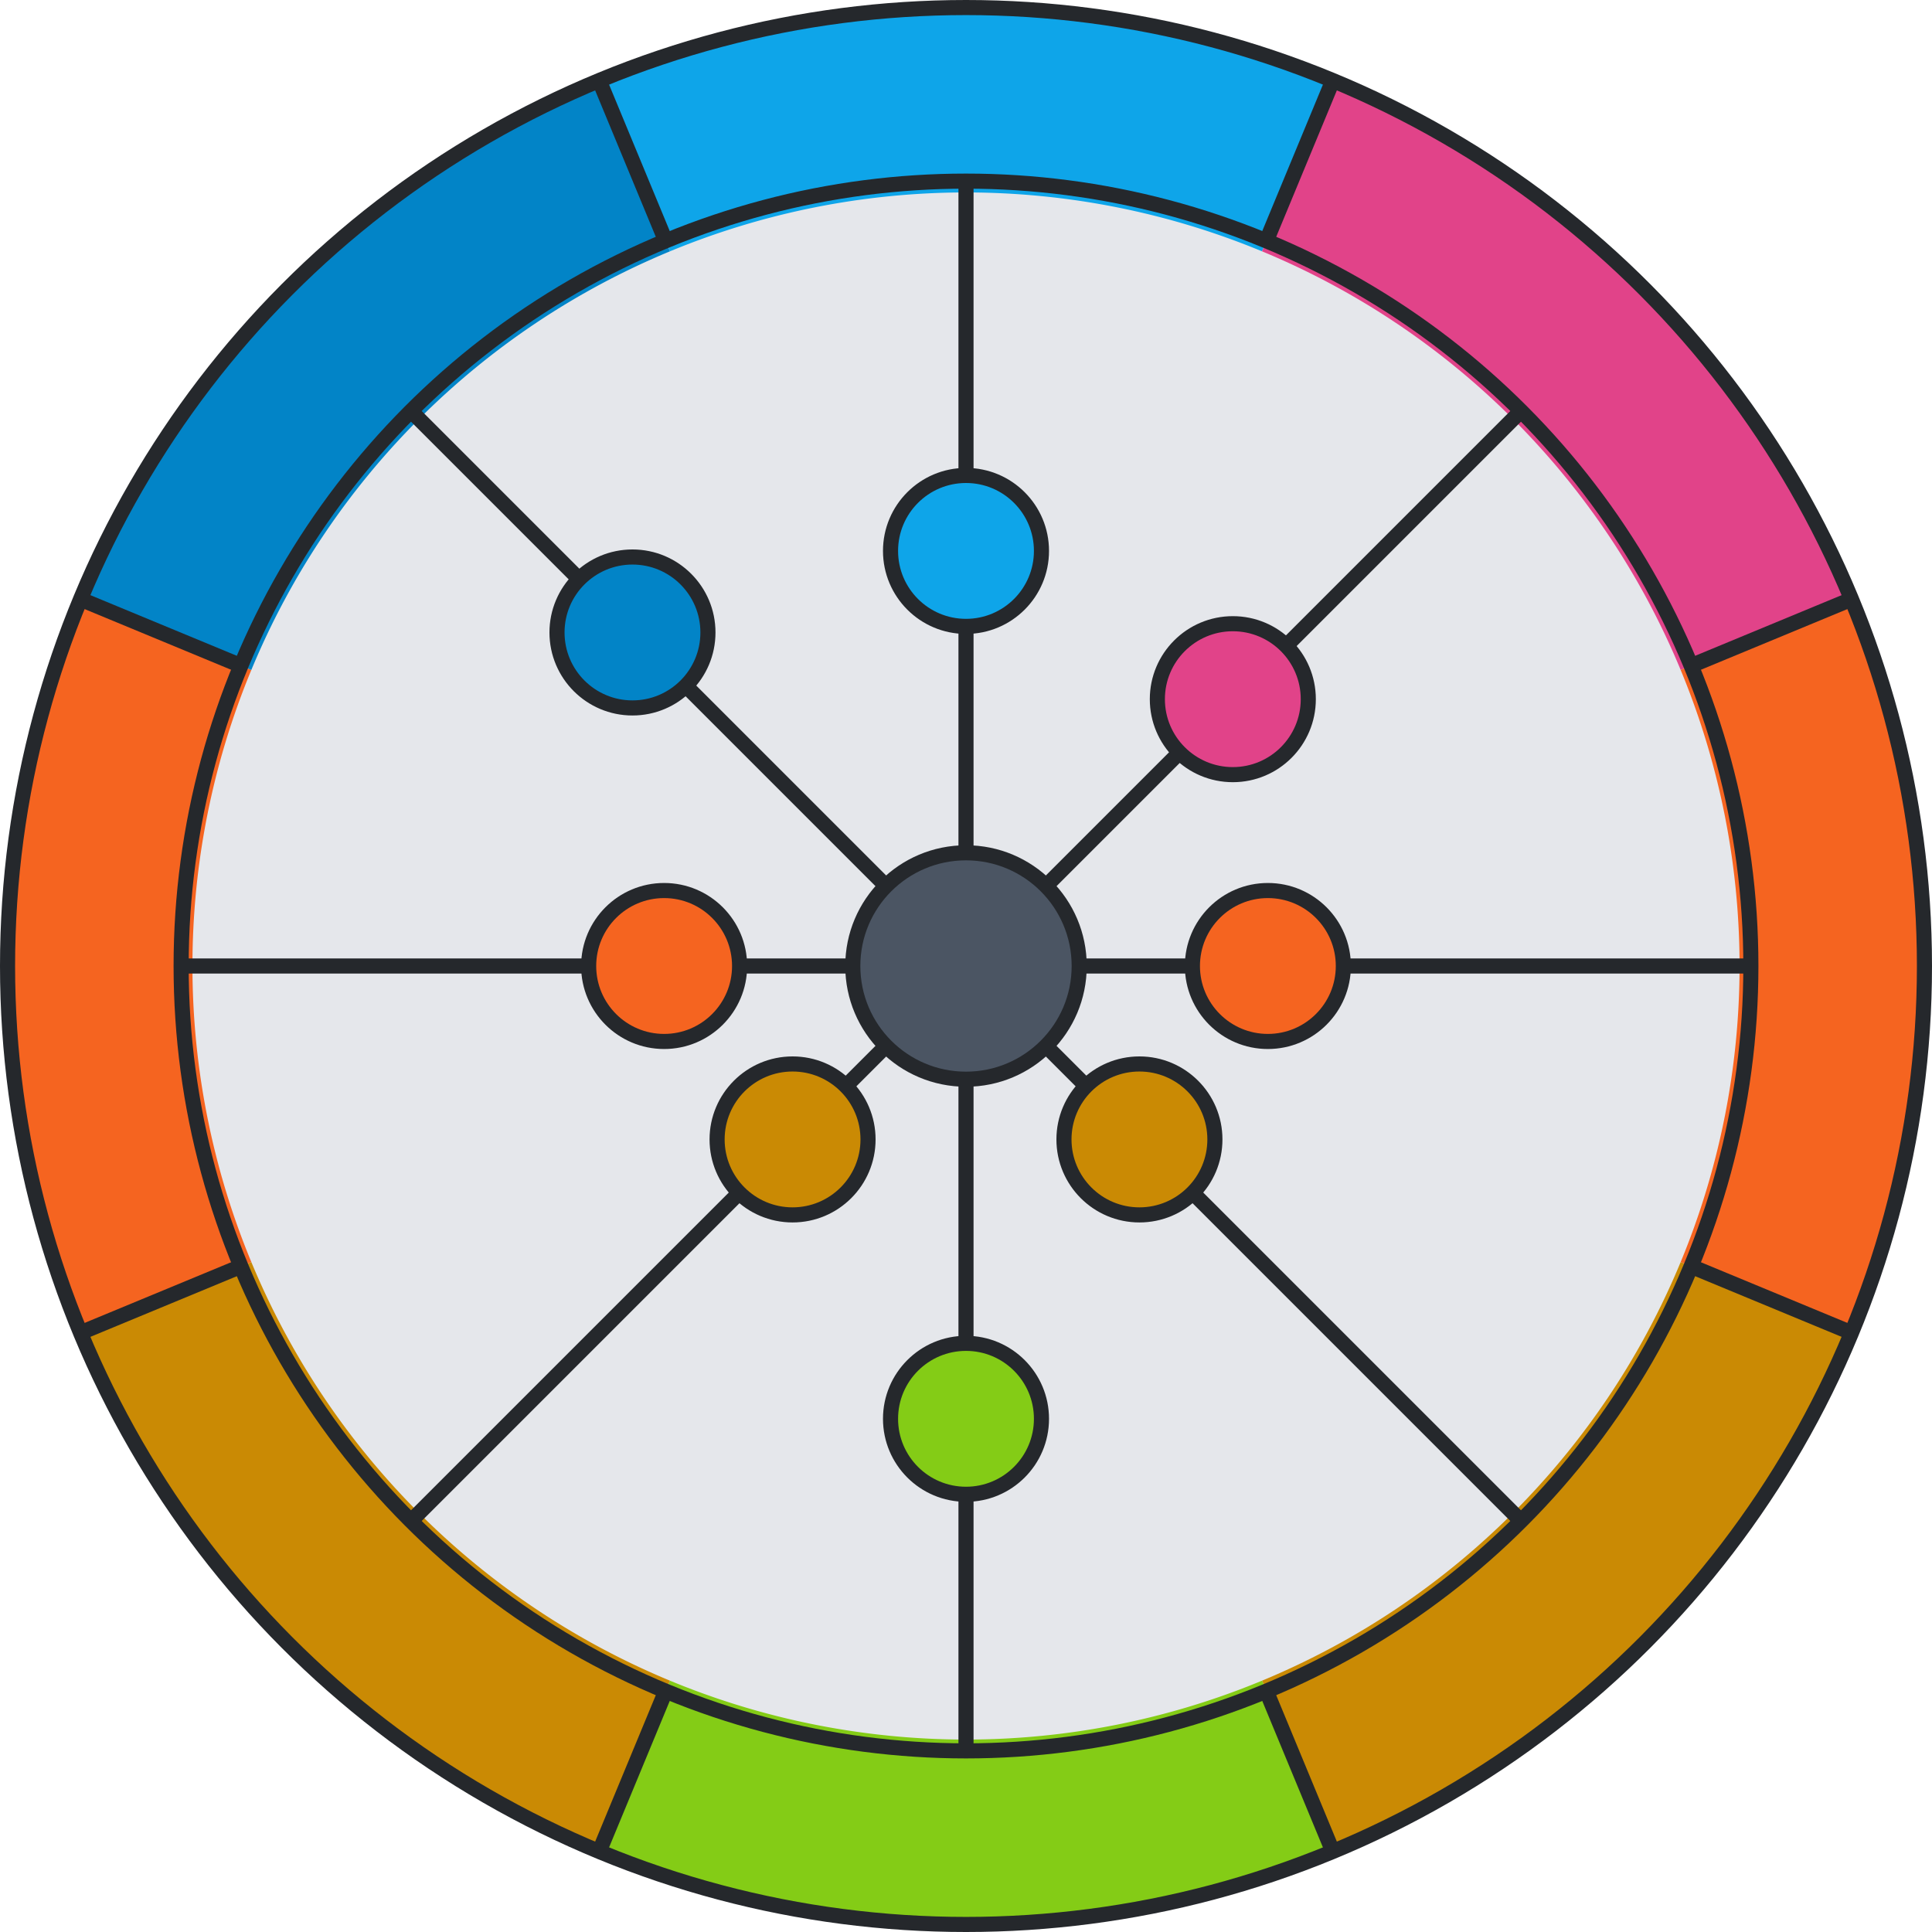 <svg viewBox="0 0 512 512" height="512" width="512" xmlns="http://www.w3.org/2000/svg" xmlns:xlink="http://www.w3.org/1999/xlink"><circle r="250" cx="256" cy="256" stroke-width="0" fill="#e5e7eb"></circle><path d="M 468.492 344.017 A 230 230 0 0 1 344.017 468.492" stroke-width="50" stroke="#CA8A04" fill="none"></path><path d="M 344.017 468.492 A 230 230 0 0 1 167.983 468.492" stroke-width="50" stroke="#84CC16" fill="none"></path><path d="M 167.983 468.492 A 230 230 0 0 1 43.508 344.017" stroke-width="50" stroke="#CA8A04" fill="none"></path><path d="M 43.508 344.017 A 230 230 0 0 1 43.508 167.983" stroke-width="50" stroke="#F56420" fill="none"></path><path d="M 43.508 167.983 A 230 230 0 0 1 167.983 43.508" stroke-width="50" stroke="#0284C7" fill="none"></path><path d="M 167.983 43.508 A 230 230 0 0 1 344.017 43.508" stroke-width="50" stroke="#0EA5E9" fill="none"></path><path d="M 344.017 43.508 A 230 230 0 0 1 468.492 167.983" stroke-width="50" stroke="#E14389" fill="none"></path><path d="M 468.492 167.983 A 230 230 0 0 1 468.492 344.017" stroke-width="50" stroke="#F56420" fill="none"></path><line x1="490.665" y1="353.202" x2="448.167" y2="335.598" stroke-width="4" stroke="#25282c"></line><line x1="353.202" y1="490.665" x2="335.598" y2="448.167" stroke-width="4" stroke="#25282c"></line><line x1="158.798" y1="490.665" x2="176.402" y2="448.167" stroke-width="4" stroke="#25282c"></line><line x1="21.335" y1="353.202" x2="63.833" y2="335.598" stroke-width="4" stroke="#25282c"></line><line x1="21.335" y1="158.798" x2="63.833" y2="176.402" stroke-width="4" stroke="#25282c"></line><line x1="158.798" y1="21.335" x2="176.402" y2="63.833" stroke-width="4" stroke="#25282c"></line><line x1="353.202" y1="21.335" x2="335.598" y2="63.833" stroke-width="4" stroke="#25282c"></line><line x1="490.665" y1="158.798" x2="448.167" y2="176.402" stroke-width="4" stroke="#25282c"></line><circle r="254" cx="256" cy="256" stroke-width="4" stroke="#25282c" fill="none"></circle><circle r="208" cx="256" cy="256" stroke-width="4" stroke="#25282c" fill="none"></circle><line x1="256" y1="256" x2="403.078" y2="403.078" stroke-width="4" stroke="#25282c"></line><line x1="256" y1="256" x2="256" y2="464" stroke-width="4" stroke="#25282c"></line><line x1="256" y1="256" x2="108.922" y2="403.078" stroke-width="4" stroke="#25282c"></line><line x1="256" y1="256" x2="48" y2="256" stroke-width="4" stroke="#25282c"></line><line x1="256" y1="256" x2="108.922" y2="108.922" stroke-width="4" stroke="#25282c"></line><line x1="256" y1="256" x2="256" y2="48" stroke-width="4" stroke="#25282c"></line><line x1="256" y1="256" x2="403.078" y2="108.922" stroke-width="4" stroke="#25282c"></line><line x1="256" y1="256" x2="464" y2="256" stroke-width="4" stroke="#25282c"></line><circle cx="301.962" cy="301.962" r="20" fill="#CA8A04" stroke-width="4" stroke="#25282c"></circle><circle cx="256" cy="376" r="20" fill="#84CC16" stroke-width="4" stroke="#25282c"></circle><circle cx="210.038" cy="301.962" r="20" fill="#CA8A04" stroke-width="4" stroke="#25282c"></circle><circle cx="176" cy="256" r="20" fill="#F56420" stroke-width="4" stroke="#25282c"></circle><circle cx="167.612" cy="167.612" r="20" fill="#0284C7" stroke-width="4" stroke="#25282c"></circle><circle cx="256" cy="146" r="20" fill="#0EA5E9" stroke-width="4" stroke="#25282c"></circle><circle cx="326.711" cy="185.289" r="20" fill="#E14389" stroke-width="4" stroke="#25282c"></circle><circle cx="336" cy="256" r="20" fill="#F56420" stroke-width="4" stroke="#25282c"></circle><circle r="30" cx="256" cy="256" stroke-width="4" stroke="#25282c" fill="#4b5563"></circle></svg>